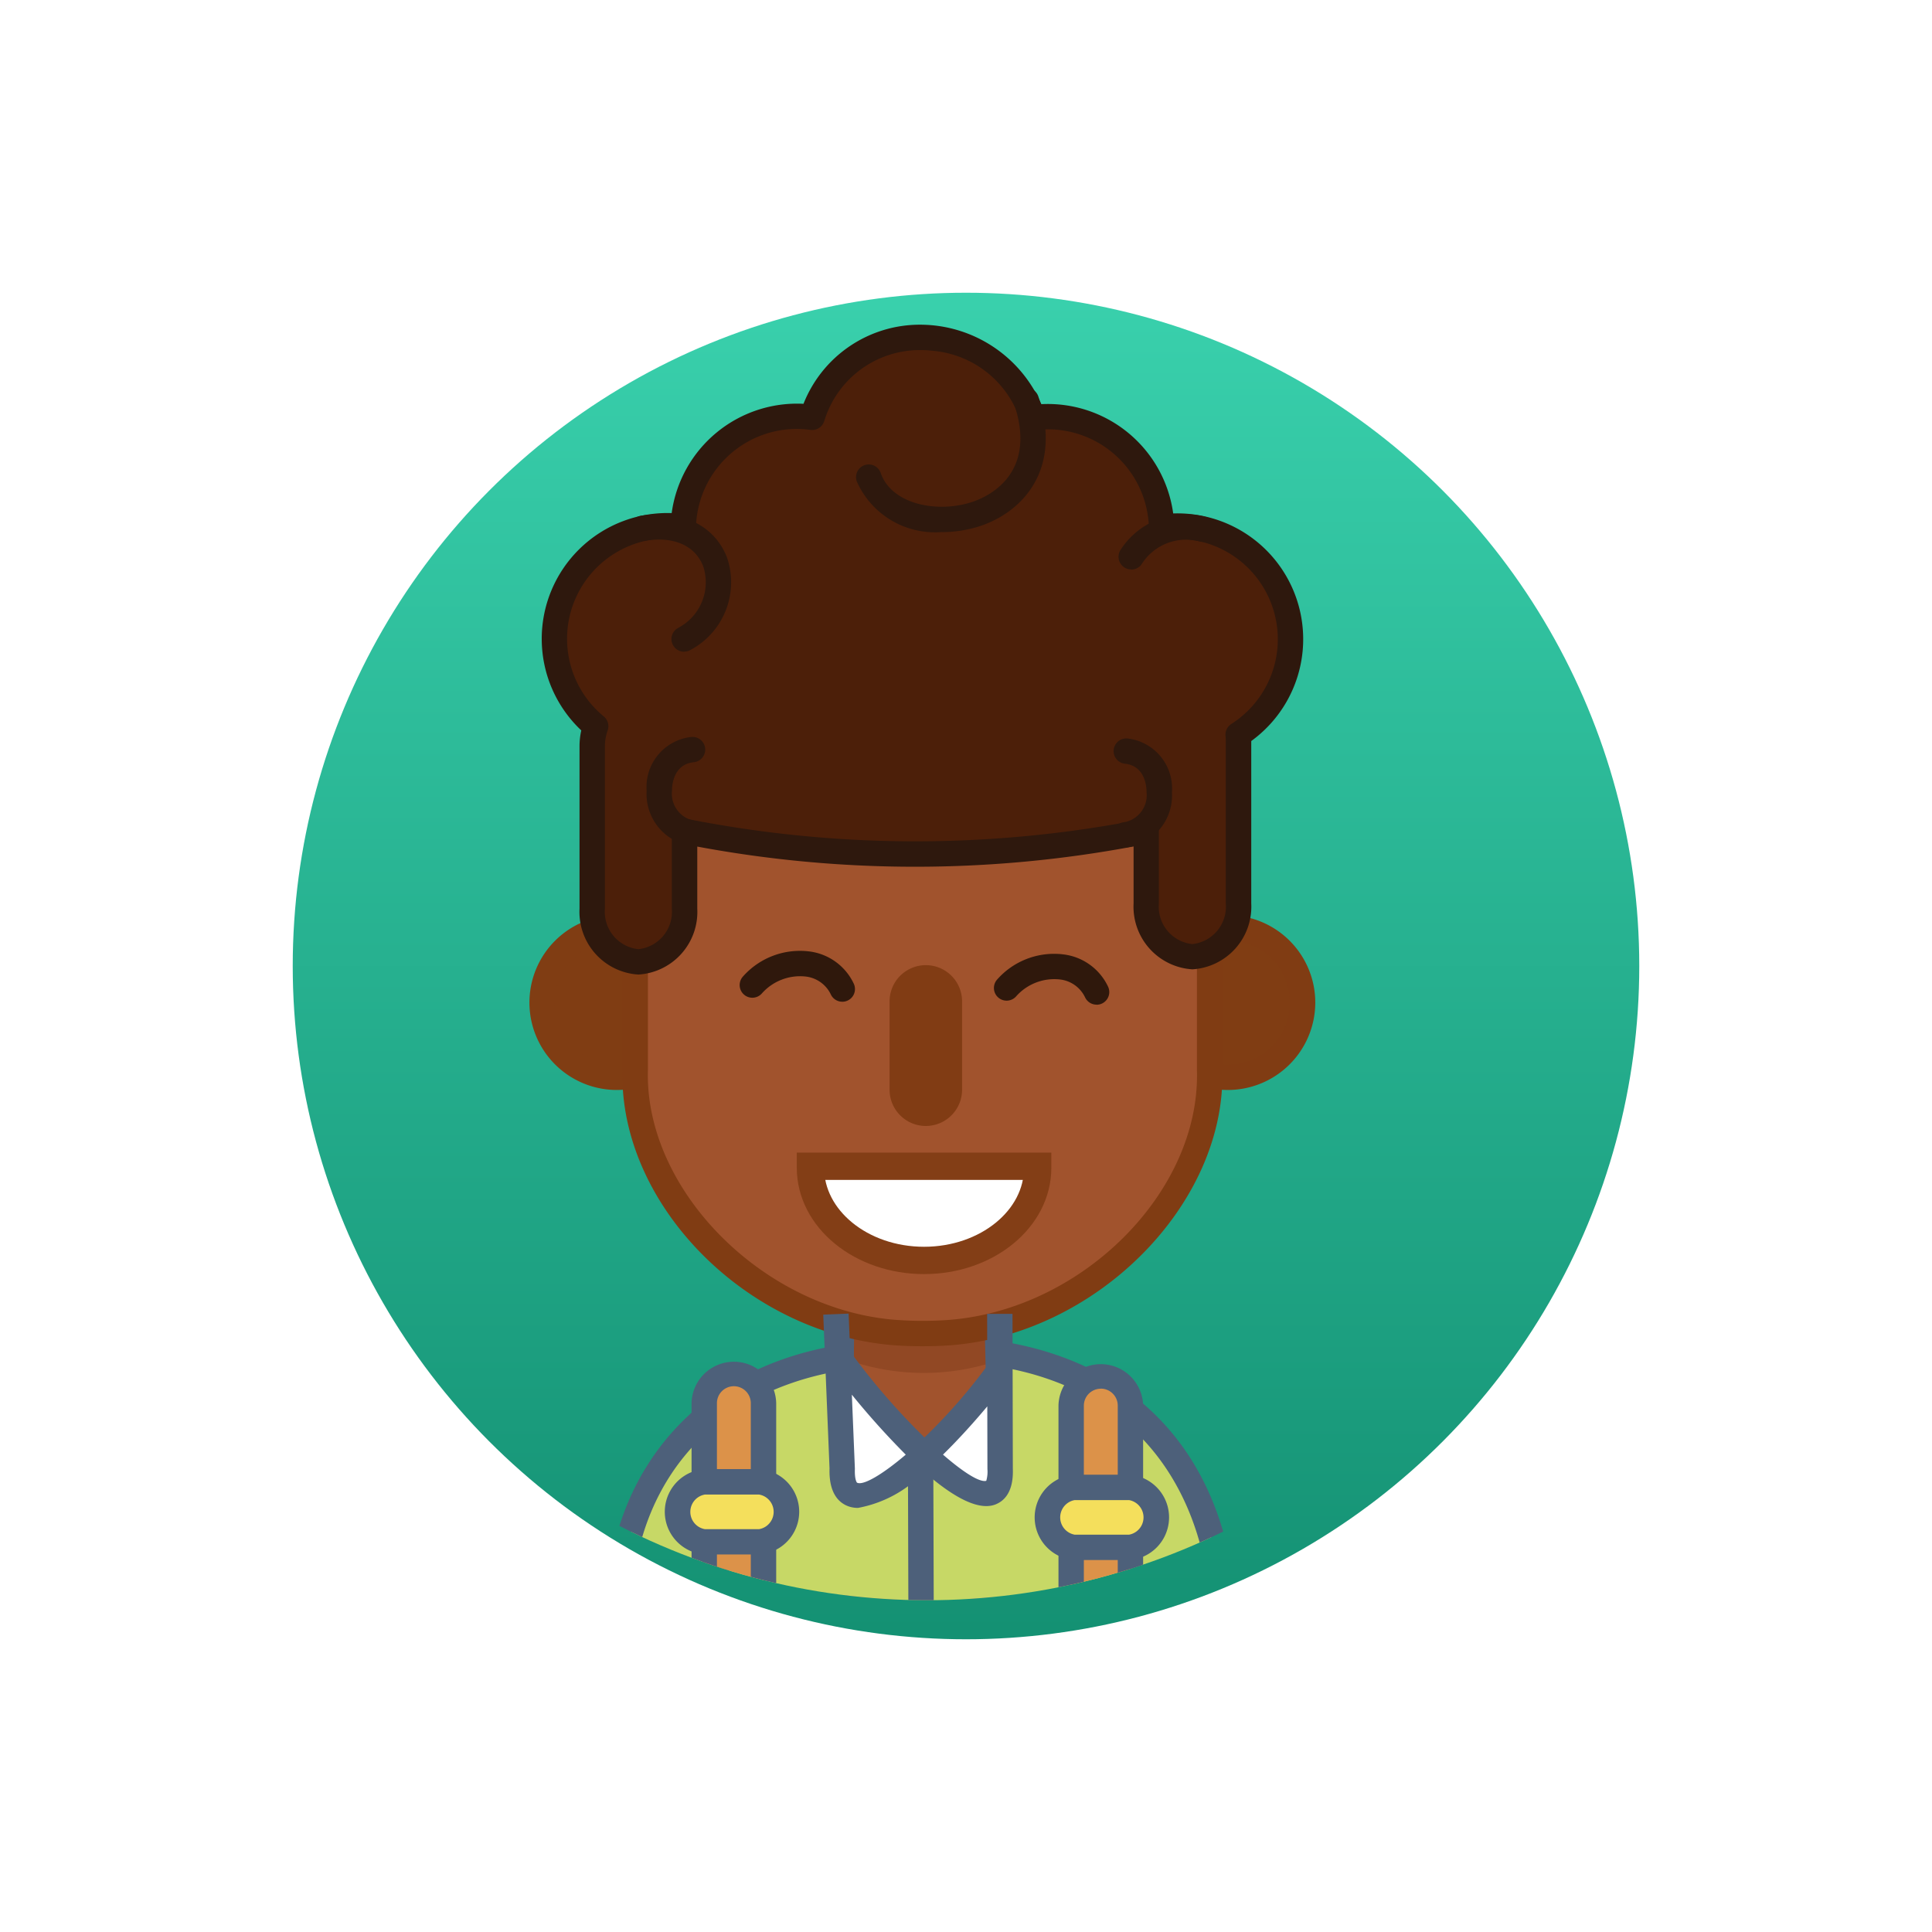 <svg xmlns="http://www.w3.org/2000/svg" xmlns:xlink="http://www.w3.org/1999/xlink" width="99" height="99" viewBox="0 0 99 99">
  <defs>
    <linearGradient id="linear-gradient" x1="0.5" x2="0.5" y2="1" gradientUnits="objectBoundingBox">
      <stop offset="0" stop-color="#39d0ac"/>
      <stop offset="1" stop-color="#149173"/>
    </linearGradient>
    <filter id="Ellipse_174" x="0" y="0" width="99" height="99" filterUnits="userSpaceOnUse">
      <feOffset dx="2" dy="2" input="SourceAlpha"/>
      <feGaussianBlur stdDeviation="5" result="blur"/>
      <feFlood flood-opacity="0.161"/>
      <feComposite operator="in" in2="blur"/>
      <feComposite in="SourceGraphic"/>
    </filter>
    <clipPath id="clip-path">
      <circle id="Ellipse_184" data-name="Ellipse 184" cx="34.5" cy="34.5" r="34.5" fill="#fff" stroke="#707070" stroke-width="1"/>
    </clipPath>
  </defs>
  <g id="Group_5351" data-name="Group 5351" transform="translate(-1016 -1277)">
    <g transform="matrix(1, 0, 0, 1, 1016, 1277)" filter="url(#Ellipse_174)">
      <circle id="Ellipse_174-2" data-name="Ellipse 174" cx="34.5" cy="34.5" r="34.5" transform="translate(13 13)" fill="url(#linear-gradient)"/>
    </g>
    <g id="Mask_Group_136" data-name="Mask Group 136" transform="translate(1029 1290)" clip-path="url(#clip-path)">
      <g id="Group_5129" data-name="Group 5129" transform="translate(14.129 3.638)">
        <path id="Path_23377" data-name="Path 23377" d="M22.415,222.262c-3.57-.767-4.379-3.107-4.22-5.364l-.159-15.542,12.572-1.508Z" transform="translate(-12.127 -134.375)" fill="#f0e1ca" fill-rule="evenodd"/>
        <path id="Path_23378" data-name="Path 23378" d="M21.486,221.432l-.553-.119c-3.267-.7-4.948-2.838-4.734-6.018l-.164-16.1,14.2-1.7Zm-4.139-21.084.153,14.985,0,.026a3.959,3.959,0,0,0,3.162,4.546l7.629-20.87Z" transform="translate(-10.781 -132.791)" fill="#4d607a"/>
        <path id="Path_23379" data-name="Path 23379" d="M77.666,222.7c3.571-.767,4.379-3.107,4.221-5.364l.159-15.542-11.028-.944Z" transform="translate(-47.751 -135.045)" fill="#f0e1ca" fill-rule="evenodd"/>
        <path id="Path_23380" data-name="Path 23380" d="M75.366,221.959l-7.1-23.34L80.85,199.7l-.164,16.119c.213,3.18-1.467,5.317-4.734,6.018Zm-5.3-21.881,6.189,20.339a3.953,3.953,0,0,0,3.13-4.537l0-.026v-.026l.152-14.939Z" transform="translate(-45.899 -133.548)" fill="#4d607a"/>
        <path id="Path_23381" data-name="Path 23381" d="M32.422,251.224l15.781.365,0,.124h3.31V274.25H45.494v-14.62l-7-.022v14.7H32.422Z" transform="translate(-21.8 -168.919)" fill="#a0d4f7" fill-rule="evenodd"/>
        <path id="Path_23382" data-name="Path 23382" d="M37.159,273.628H31.087a.65.65,0,0,1-.65-.65V249.89a.65.65,0,0,1,.2-.465.67.67,0,0,1,.469-.185l15.781.364a.652.652,0,0,1,.367.124h2.924a.65.65,0,0,1,.65.65v22.537a.65.65,0,0,1-.65.65H44.16a.65.65,0,0,1-.65-.65V258.943l-5.7-.018v14.052a.65.65,0,0,1-.65.65m-5.421-1.3h4.771V258.273a.65.65,0,0,1,.65-.65h0l7,.022a.65.65,0,0,1,.648.65v13.97h4.714V251.028H46.865a.651.651,0,0,1-.394-.133l-14.734-.34Z" transform="translate(-20.465 -167.585)" fill="#4d607a"/>
        <path id="Path_23383" data-name="Path 23383" d="M25.193,161.226c-7.647,1.287-11.7,7.165-11.238,14.446h4.911v15.38c.065,1.791.283,2.823,3.156,2.78l7.451,0,7.451,0c2.874.043,3.091-.989,3.156-2.78v-15.38h4.912c0-7.323-3.542-13.328-11.454-14.638Z" transform="translate(-9.359 -108.271)" fill="#c7d866" fill-rule="evenodd"/>
        <path id="Path_23384" data-name="Path 23384" d="M20.521,193.149c-3.253,0-3.569-1.479-3.639-3.408V174.987H12.62a.651.651,0,0,1-.649-.609c-.5-7.9,4.121-13.839,11.779-15.128a.676.676,0,0,1,.092-.009l8.344-.2a.721.721,0,0,1,.122.009c7.624,1.263,12,6.831,12,15.279a.65.65,0,0,1-.65.65H39.4v14.73c-.071,1.985-.406,3.487-3.816,3.43l-14.891.007h-.167m-7.28-19.461h4.291a.65.65,0,0,1,.65.65v15.38c.055,1.525.079,2.165,2.5,2.13l14.911-.007c2.428.032,2.451-.6,2.507-2.154V174.33a.65.65,0,0,1,.65-.65H43c-.218-7.36-4.14-12.2-10.841-13.336l-8.235.2c-6.838,1.17-10.884,6.178-10.68,13.147" transform="translate(-8.024 -106.937)" fill="#4d607a"/>
        <path id="Path_23385" data-name="Path 23385" d="M25.356,213.02h-.038c-1.905-.11-2.841-.967-2.86-2.622a.65.65,0,0,1,.643-.657h.007a.651.651,0,0,1,.65.643c.009.826.264,1.26,1.634,1.338a.65.65,0,0,1-.037,1.3m19.877-.191a.65.65,0,0,1-.037-1.3c1.37-.079,1.626-.512,1.635-1.338a.65.65,0,1,1,1.3.015c-.019,1.654-.954,2.512-2.86,2.621h-.038m.6-14.493a.65.65,0,0,1-.65-.649l-.008-7.837a.65.65,0,0,1,.65-.651h0a.65.65,0,0,1,.65.649l.007,7.837a.649.649,0,0,1-.649.651Zm-21.183-.146a.65.65,0,0,1-.65-.649l-.008-7.837a.65.65,0,0,1,.649-.651h0a.65.65,0,0,1,.65.65l.008,7.837a.65.65,0,0,1-.649.651Z" transform="translate(-15.1 -127.115)" fill="#4d607a"/>
        <path id="Path_23386" data-name="Path 23386" d="M66.917,318.79c0-.044,0-.087,0-.131a4.714,4.714,0,0,1,9.391,0c0,.044,0,.087,0,.131Z" transform="translate(-44.993 -211.369)" fill="#dc9249" fill-rule="evenodd"/>
        <path id="Path_23387" data-name="Path 23387" d="M74.969,318.105H65.582a.65.65,0,0,1-.65-.629c0-.05,0-.1,0-.153a5.361,5.361,0,0,1,10.691,0c0,.051,0,.1,0,.153a.65.65,0,0,1-.65.629m-8.7-1.3H74.28a4.127,4.127,0,0,0-8.009,0" transform="translate(-43.658 -210.035)" fill="#4d607a"/>
        <path id="Path_23388" data-name="Path 23388" d="M27.109,318.6c0-.044,0-.088,0-.131a4.511,4.511,0,0,1,4.7-4.3,4.511,4.511,0,0,1,4.7,4.3c0,.044,0,.088,0,.131Z" transform="translate(-18.226 -211.242)" fill="#dc9249" fill-rule="evenodd"/>
        <path id="Path_23389" data-name="Path 23389" d="M35.161,317.917H25.774a.65.65,0,0,1-.65-.629c0-.051,0-.1,0-.153a5.165,5.165,0,0,1,5.346-4.95,5.165,5.165,0,0,1,5.345,4.95c0,.051,0,.1,0,.153a.65.65,0,0,1-.65.629m-8.7-1.3h8.009a4.127,4.127,0,0,0-8.009,0" transform="translate(-16.892 -209.908)" fill="#4d607a"/>
        <path id="Path_23390" data-name="Path 23390" d="M49.2,157.468l-.056,3.212,3.944,3.26,3.893-3.256-.007-3.055Z" transform="translate(-33.045 -105.878)" fill="#a1532d" fill-rule="evenodd"/>
        <path id="Path_23391" data-name="Path 23391" d="M49.347,156.355l.03,1.784a11.741,11.741,0,0,0,7.772.085l-.056-1.765Z" transform="translate(-33.18 -105.13)" fill="#914824" fill-rule="evenodd"/>
        <path id="Path_23392" data-name="Path 23392" d="M51.506,159.116h-.049c-1.318-.027-2.467-1.319-3.48-2.459a11.29,11.29,0,0,0-1.007-1.052.65.65,0,0,1-.233-.5l.031-3.9a.65.65,0,0,1,.65-.645h.006a.65.65,0,0,1,.645.655l-.029,3.607c.288.275.592.617.91.974.753.847,1.784,2.008,2.534,2.023,1.216.034,2.639-2.088,3.317-3.1l.023-.034-.112-4.686a.65.65,0,0,1,.635-.665.663.663,0,0,1,.665.634l.117,4.892a.651.651,0,0,1-.11.378l-.135.2c-.921,1.38-2.458,3.682-4.376,3.682" transform="translate(-31.426 -100.405)" fill="#4d607a"/>
        <path id="Path_23393" data-name="Path 23393" d="M5.814,94.339a3.829,3.829,0,1,1-3.829,3.829,3.83,3.83,0,0,1,3.829-3.829" transform="translate(-1.335 -63.432)" fill="#803d13" fill-rule="evenodd"/>
        <path id="Path_23394" data-name="Path 23394" d="M4.479,101.312a4.479,4.479,0,1,1,4.479-4.479,4.484,4.484,0,0,1-4.479,4.479m0-7.658a3.179,3.179,0,1,0,3.179,3.179,3.182,3.182,0,0,0-3.179-3.179" transform="translate(0 -62.097)" fill="#803d13"/>
        <path id="Path_23395" data-name="Path 23395" d="M101.385,94.34a3.829,3.829,0,1,1-3.829,3.829,3.83,3.83,0,0,1,3.829-3.829" transform="translate(-65.595 -63.433)" fill="#803d13" fill-rule="evenodd"/>
        <path id="Path_23396" data-name="Path 23396" d="M100.051,101.314a4.479,4.479,0,1,1,4.479-4.479,4.484,4.484,0,0,1-4.479,4.479m0-7.658a3.179,3.179,0,1,0,3.179,3.179,3.183,3.183,0,0,0-3.179-3.179" transform="translate(-64.261 -62.099)" fill="#803c13"/>
        <path id="Path_23397" data-name="Path 23397" d="M16.541,50.822v21.53c-.2,6.531,6.134,12.8,13.106,13.45a19.587,19.587,0,0,0,2.875.027c7.107-.472,13.652-6.839,13.45-13.477V50.822Z" transform="translate(-11.119 -34.172)" fill="#a1532d" fill-rule="evenodd"/>
        <path id="Path_23398" data-name="Path 23398" d="M29.916,85.185c-.587,0-1.169-.023-1.664-.07-7.5-.7-13.9-7.3-13.7-14.117V48.838H45.287v22.18C45.5,77.9,38.8,84.64,31.23,85.144c-.417.028-.867.041-1.314.041M15.856,50.138V71.018c-.185,6.082,5.78,12.175,12.517,12.8a18.872,18.872,0,0,0,2.772.026c6.912-.46,13.033-6.564,12.843-12.809v-20.9Z" transform="translate(-9.784 -32.838)" fill="#803c13"/>
        <path id="Path_23399" data-name="Path 23399" d="M51.17,100.673a.651.651,0,0,1-.589-.374,1.628,1.628,0,0,0-1.279-.916,2.613,2.613,0,0,0-2.257.868.65.65,0,1,1-.97-.866A3.894,3.894,0,0,1,49.491,98.1a2.915,2.915,0,0,1,2.268,1.651.65.65,0,0,1-.588.926m-13.03-.154a.65.65,0,0,1-.589-.374,1.629,1.629,0,0,0-1.279-.916,2.618,2.618,0,0,0-2.257.868.65.65,0,1,1-.97-.866,3.9,3.9,0,0,1,3.415-1.288,2.914,2.914,0,0,1,2.267,1.651.65.65,0,0,1-.588.926" transform="translate(-22.108 -65.83)" fill="#2f180c"/>
        <path id="Path_23400" data-name="Path 23400" d="M55.6,131.624c0,.027,0,.053,0,.079,0,2.622-2.607,4.747-5.822,4.747s-5.822-2.126-5.822-4.747c0-.027,0-.053,0-.079Z" transform="translate(-29.556 -88.501)" fill="#fff" stroke="#833e16" stroke-width="1.4" fill-rule="evenodd"/>
        <path id="Path_23402" data-name="Path 23402" d="M58.187,108.412a1.857,1.857,0,0,1-1.857-1.858v-4.525a1.857,1.857,0,1,1,3.715,0v4.525a1.858,1.858,0,0,1-1.857,1.858" transform="translate(-37.875 -67.353)" fill="#813c14"/>
        <path id="Path_23403" data-name="Path 23403" d="M35.824,11.657a5.8,5.8,0,0,1,3.119,10.684,3.16,3.16,0,0,1,.018.336v8.316A2.573,2.573,0,0,1,36.6,33.72a2.573,2.573,0,0,1-2.365-2.727V27.3a60.94,60.94,0,0,1-23.658,0v3.962a2.573,2.573,0,0,1-2.365,2.727,2.574,2.574,0,0,1-2.365-2.727V22.942a3.065,3.065,0,0,1,.178-1.034,5.8,5.8,0,0,1,4.492-10.216,5.8,5.8,0,0,1,6.6-5.61,5.944,5.944,0,0,1,11.3.021,5.8,5.8,0,0,1,6.6,5.61,5.881,5.881,0,0,1,.809-.056" transform="translate(-2.627 -1.334)" fill="#4c1f09" fill-rule="evenodd"/>
        <path id="Path_23404" data-name="Path 23404" d="M6.874,33.3a3.215,3.215,0,0,1-3.015-3.378V21.607a3.746,3.746,0,0,1,.09-.818A6.446,6.446,0,0,1,8.581,9.654a6.488,6.488,0,0,1,6.755-5.6A6.41,6.41,0,0,1,21.324,0a6.782,6.782,0,0,1,6.2,4.072,6.487,6.487,0,0,1,6.756,5.6,6.447,6.447,0,0,1,4,11.662v8.321a3.216,3.216,0,0,1-3.015,3.378,3.216,3.216,0,0,1-3.015-3.378V26.736a60.811,60.811,0,0,1-22.357.007v3.181A3.215,3.215,0,0,1,6.874,33.3m1.5-22.35A5.146,5.146,0,0,0,5.1,20.072a.65.65,0,0,1,.2.721,2.412,2.412,0,0,0-.14.815v8.316A1.925,1.925,0,0,0,6.874,32a1.925,1.925,0,0,0,1.715-2.077V25.961a.65.65,0,0,1,.771-.639,60.125,60.125,0,0,0,23.421,0,.65.65,0,0,1,.765.64v3.7a1.925,1.925,0,0,0,1.715,2.077,1.925,1.925,0,0,0,1.715-2.077V21.342a2.472,2.472,0,0,0-.014-.267.651.651,0,0,1,.3-.617,5.147,5.147,0,0,0-2.768-9.486,5.2,5.2,0,0,0-.719.05.651.651,0,0,1-.74-.629,5.176,5.176,0,0,0-5.146-5.031,5.257,5.257,0,0,0-.717.05.651.651,0,0,1-.711-.453,5.183,5.183,0,0,0-4.5-3.621,5.456,5.456,0,0,0-.629-.038A5.12,5.12,0,0,0,16.4,4.938a.652.652,0,0,1-.711.453,5.241,5.241,0,0,0-.717-.05,5.176,5.176,0,0,0-5.146,5.03.65.65,0,0,1-.74.629,5.206,5.206,0,0,0-.719-.05" transform="translate(-1.292)" fill="#2e180d"/>
        <path id="Path_23405" data-name="Path 23405" d="M86.253,164.426h0a1.523,1.523,0,0,0-1.519,1.519v15.487a1.523,1.523,0,0,0,1.519,1.519h0a1.523,1.523,0,0,0,1.518-1.519V165.945a1.523,1.523,0,0,0-1.518-1.519" transform="translate(-56.974 -110.557)" fill="#dc9249" fill-rule="evenodd"/>
        <path id="Path_23406" data-name="Path 23406" d="M84.918,182.265a2.171,2.171,0,0,1-2.169-2.169V164.609a2.169,2.169,0,0,1,4.337,0V180.1a2.171,2.171,0,0,1-2.168,2.169m0-18.524a.869.869,0,0,0-.869.868V180.1a.868.868,0,1,0,1.737,0V164.609a.869.869,0,0,0-.868-.868" transform="translate(-55.639 -109.222)" fill="#4d607a"/>
        <path id="Path_23407" data-name="Path 23407" d="M28.861,164.048h0a1.523,1.523,0,0,0-1.519,1.519v15.487a1.523,1.523,0,0,0,1.519,1.519h0a1.523,1.523,0,0,0,1.519-1.519V165.567a1.523,1.523,0,0,0-1.519-1.519" transform="translate(-18.385 -110.303)" fill="#dc9249" fill-rule="evenodd"/>
        <path id="Path_23408" data-name="Path 23408" d="M27.526,181.888a2.171,2.171,0,0,1-2.168-2.169V164.232a2.169,2.169,0,0,1,4.337,0v15.487a2.171,2.171,0,0,1-2.169,2.169m0-18.524a.869.869,0,0,0-.868.868v15.487a.868.868,0,1,0,1.736,0V164.232a.869.869,0,0,0-.869-.868" transform="translate(-17.05 -108.969)" fill="#4d607a"/>
        <path id="Path_23409" data-name="Path 23409" d="M82.423,181.854H85.21a1.544,1.544,0,0,1,0,3.072H82.423a1.544,1.544,0,0,1,0-3.072" transform="translate(-54.483 -122.275)" fill="#f4df5c" fill-rule="evenodd"/>
        <path id="Path_23410" data-name="Path 23410" d="M83.876,184.242H81.089a2.191,2.191,0,0,1,0-4.373h2.786a2.191,2.191,0,0,1,0,4.373m-2.786-3.072a.9.9,0,0,0,0,1.772h2.786a.9.9,0,0,0,0-1.772Z" transform="translate(-53.149 -120.94)" fill="#4d607a"/>
        <path id="Path_23411" data-name="Path 23411" d="M24.575,180.98h2.786a1.544,1.544,0,0,1,0,3.072H24.575a1.544,1.544,0,0,1,0-3.072" transform="translate(-15.587 -121.688)" fill="#f4df5c" fill-rule="evenodd"/>
        <path id="Path_23412" data-name="Path 23412" d="M26.027,183.368H23.24a2.191,2.191,0,0,1,0-4.373h2.786a2.191,2.191,0,0,1,0,4.373M23.24,180.3a.9.9,0,0,0,0,1.772h2.786a.9.9,0,0,0,0-1.772Z" transform="translate(-14.253 -120.353)" fill="#4d607a"/>
        <rect id="Rectangle_2339" data-name="Rectangle 2339" width="1.3" height="27.495" transform="matrix(1, -0.003, 0.003, 1, 19.395, 58.063)" fill="#4d607a"/>
        <path id="Path_23413" data-name="Path 23413" d="M56.845,164.035l-.011,5.776-.677.382-3.294-1.975-3.017,1.95-1.159-.446.06-5.811,3.929,4.1.551-.133Z" transform="translate(-32.737 -110.21)" fill="#fff" fill-rule="evenodd"/>
        <path id="Path_23414" data-name="Path 23414" d="M47.734,164.631a1.437,1.437,0,0,1-.466-.073c-.475-.162-1.031-.631-.991-1.948l-.322-7.882,1.3-.053.08,1.945a34.863,34.863,0,0,0,3.807,4.4,28.455,28.455,0,0,0,3.217-3.676l-.006-2.655,1.3,0,.017,7.925c.046,1.253-.485,1.7-.938,1.858-.913.31-2.249-.5-3.6-1.686a6.242,6.242,0,0,1-3.4,1.846m-.311-5.8.155,3.78v.025c-.02.565.105.694.107.7.314.164,1.283-.4,2.5-1.434a40.47,40.47,0,0,1-2.756-3.066M52.09,161.9c1.047.91,1.878,1.435,2.219,1.343a1.676,1.676,0,0,0,.059-.6l-.007-3.215c-.637.761-1.429,1.649-2.271,2.474" transform="translate(-30.899 -104.001)" fill="#4d607a"/>
        <path id="Path_23415" data-name="Path 23415" d="M80.331,271.368a1.03,1.03,0,1,1-1.03,1.03,1.03,1.03,0,0,1,1.03-1.03" transform="translate(-53.32 -182.463)" fill="#4d607a" fill-rule="evenodd"/>
        <path id="Path_23416" data-name="Path 23416" d="M41.169,33.441a.65.65,0,0,1-.057-1.3,1.409,1.409,0,0,0,1.11-1.534c0-.224-.045-1.347-1.113-1.458a.65.65,0,0,1,.134-1.293,2.578,2.578,0,0,1,2.279,2.761,2.687,2.687,0,0,1-2.293,2.819c-.02,0-.039,0-.059,0m-22.214-.075c-.02,0-.039,0-.059,0a2.687,2.687,0,0,1-2.293-2.82,2.578,2.578,0,0,1,2.278-2.76.65.65,0,1,1,.134,1.293c-1.067.111-1.114,1.234-1.112,1.458a1.409,1.409,0,0,0,1.11,1.534.65.65,0,0,1-.057,1.3m-.415-9.954A.65.65,0,0,1,18.2,22.2a2.638,2.638,0,0,0,1.313-3.138c-.4-1.087-1.525-1.586-2.995-1.334a.65.65,0,0,1-.219-1.282c2.073-.353,3.812.5,4.432,2.163a3.927,3.927,0,0,1-1.861,4.7.644.644,0,0,1-.335.094m22.9-4.209a.65.65,0,0,1-.529-1.028A3.975,3.975,0,0,1,45.3,16.515a.65.65,0,0,1-.38,1.243,2.683,2.683,0,0,0-2.954,1.172.649.649,0,0,1-.529.272m-9.7-1.925a4.377,4.377,0,0,1-4.367-2.6.65.65,0,0,1,1.229-.425c.561,1.622,2.936,2.079,4.717,1.474.8-.271,3.31-1.43,2.13-4.973a.65.65,0,1,1,1.233-.411c1.241,3.723-.811,5.891-2.945,6.615a6.244,6.244,0,0,1-2,.324" transform="translate(-10.598 -6.653)" fill="#2e180d"/>
        <rect id="Rectangle_2340" data-name="Rectangle 2340" width="40.269" height="108.07" fill="none"/>
      </g>
    </g>
  </g>
</svg>
